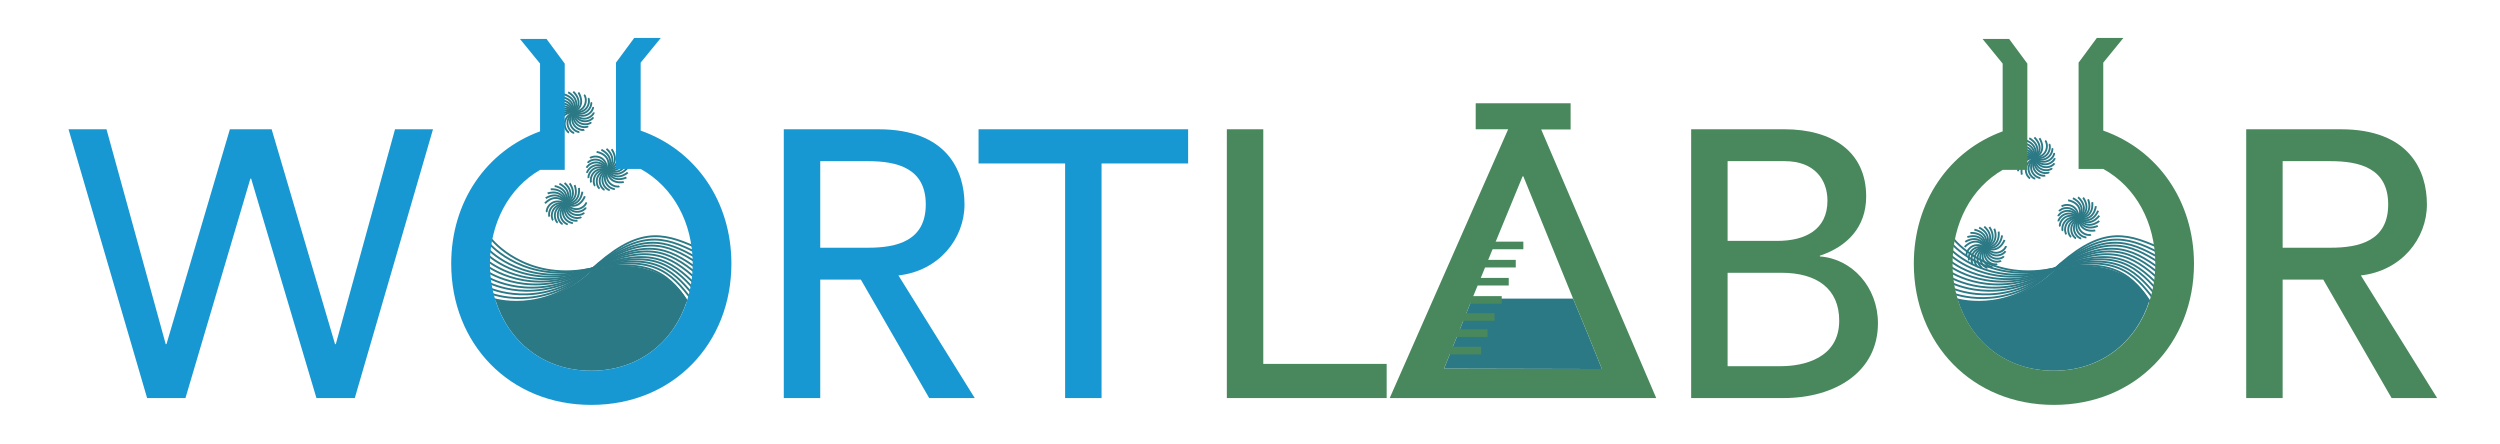 <?xml version="1.0" encoding="utf-8"?>
<!-- Generator: Adobe Illustrator 22.1.0, SVG Export Plug-In . SVG Version: 6.00 Build 0)  -->
<svg version="1.1" xmlns="http://www.w3.org/2000/svg" xmlns:xlink="http://www.w3.org/1999/xlink" x="0px" y="0px"
	 viewBox="0 0 1317 234" style="enable-background:new 0 0 1317 234;" xml:space="preserve">
<style type="text/css">
	.st0{fill:none;stroke:#2C7986;stroke-miterlimit:10;}
	.st1{fill:#2C7986;}
	.st2{fill:#1798D2;}
	.st3{fill:#48885C;}
</style>
<g id="Ebene_2">
	<path class="st0" d="M259,126.2c0,0,17.4,21.9,51,15.6c33.6-6.3,43,2.9,53.9,19.7"/>
	<path class="st0" d="M258.3,128.9c0,0,18.5,20.9,51.7,12.9c33.3-8,43.1,0.7,54.9,16.8"/>
	<path class="st0" d="M257.7,131.8c0,0,19.5,20,52.3,10.2s43.1-1.6,55.7,14"/>
	<path class="st0" d="M257.3,134.6c0,0,20.5,18.9,52.8,7.5s43-3.8,56.3,11.1"/>
	<path class="st0" d="M257,137.5c0,0,21.5,17.8,53.1,4.8s42.7-6,56.8,8.1"/>
	<path class="st0" d="M256.9,140.3c0,0,22.4,16.7,53.3,2s42.3-8.2,57.2,5.2"/>
	<path class="st0" d="M256.9,143.2c0,0,23.2,15.5,53.3-0.8c30.1-16.3,41.9-10.4,57.4,2.2"/>
	<path class="st0" d="M257.1,146.1c0,0,24,14.3,53.2-3.5c29.2-17.8,41.3-12.6,57.4-0.8"/>
	<path class="st0" d="M257.4,148.9c0,0,24.7,13,53-6.3c28.3-19.3,40.6-14.7,57.3-3.8"/>
	<path class="st0" d="M257.9,151.8c0,0,25.3,11.7,52.6-9c27.2-20.7,39.7-16.8,57-6.7"/>
	<path class="st0" d="M258.5,154.6c0,0,25.9,10.4,52-11.7c26.1-22.1,38.8-18.8,56.6-9.7"/>
	<path class="st0" d="M259.3,157.3c0,0,26.4,9,51.3-14.4s37.8-20.8,56-12.6"/>
	<path class="st1" d="M260.9,157.8c6.7,21.8,25.1,37.5,50.6,37.5c25.2,0,43.6-15.4,50.4-36.9c-1-2.2-12.2-24.7-49.5-16.7
		C312.4,141.7,292,164.6,260.9,157.8z"/>
	<path class="st0" d="M1029.4,126.2c0,0,17.4,21.9,51,15.6c33.6-6.3,43,2.9,53.9,19.7"/>
	<path class="st0" d="M1028.7,128.9c0,0,18.5,20.9,51.7,12.9c33.3-8,43.1,0.7,54.9,16.8"/>
	<path class="st0" d="M1028.1,131.8c0,0,19.5,20,52.3,10.2c32.8-9.7,43.1-1.6,55.7,14"/>
	<path class="st0" d="M1027.7,134.6c0,0,20.5,18.9,52.8,7.5c32.3-11.4,43-3.8,56.3,11.1"/>
	<path class="st0" d="M1027.4,137.5c0,0,21.5,17.8,53.1,4.8s42.7-6,56.8,8.1"/>
	<path class="st0" d="M1027.3,140.3c0,0,22.4,16.7,53.3,2s42.3-8.2,57.2,5.2"/>
	<path class="st0" d="M1027.3,143.2c0,0,23.2,15.5,53.3-0.8s41.9-10.4,57.4,2.2"/>
	<path class="st0" d="M1027.5,146.1c0,0,24,14.3,53.2-3.5c29.2-17.8,41.3-12.6,57.4-0.8"/>
	<path class="st0" d="M1027.8,148.9c0,0,24.7,13,53-6.3c28.3-19.3,40.6-14.7,57.3-3.8"/>
	<path class="st0" d="M1028.3,151.8c0,0,25.3,11.7,52.6-9c27.2-20.7,39.7-16.8,57-6.7"/>
	<path class="st0" d="M1028.9,154.6c0,0,25.9,10.4,52-11.7c26.1-22.1,38.8-18.8,56.6-9.7"/>
	<path class="st0" d="M1029.7,157.3c0,0,26.4,9,51.3-14.4c24.9-23.4,37.8-20.8,56-12.6"/>
	<path class="st1" d="M1031.3,157.8c6.7,21.8,25.1,37.5,50.6,37.5c25.2,0,43.6-15.4,50.4-36.9c-1-2.2-12.2-24.7-49.5-16.7
		C1082.9,141.7,1062.4,164.6,1031.3,157.8z"/>
	<polygon class="st1" points="768.4,175.1 760.7,194.2 843.9,194.4 836.2,175.4 828.7,157.3 828.6,157.3 775.5,157.3 775.5,157.5 	
		"/>
	<path class="st0" d="M287.1,107.1c0,0,5.5-6.3,10.9,0c5.4,6.3,10.9,1.2,10.8-0.5"/>
	<path class="st0" d="M287.5,104.4c0,0,6.9-4.7,10.5,2.7s10.2,3.8,10.6,2.2"/>
	<path class="st0" d="M288.5,101.9c0,0,7.9-2.9,9.5,5.3c1.6,8.1,9,6.3,9.7,4.8"/>
	<path class="st0" d="M290.1,99.7c0,0,8.3-0.8,7.9,7.5s7.1,8.3,8.2,7.1"/>
	<path class="st0" d="M292.2,98c0,0,8.3,1.3,5.8,9.2s4.8,9.8,6.2,8.9"/>
	<path class="st0" d="M294.7,96.8c0,0,7.7,3.3,3.3,10.4c-4.4,7,2.2,10.7,3.8,10.2"/>
	<path class="st0" d="M297.4,96.4c0,0,6.6,5.1,0.6,10.9s-0.5,10.9,1.1,10.8"/>
	<path class="st0" d="M300.1,96.6c0,0,5.1,6.6-2.1,10.7s-3.2,10.5-1.6,10.7"/>
	<path class="st0" d="M302.7,97.5c0,0,3.3,7.7-4.7,9.8s-5.7,9.3-4.2,10"/>
	<path class="st0" d="M305,99c0,0,1.3,8.3-7,8.4c-8.3,0.1-7.9,7.6-6.6,8.6"/>
	<path class="st0" d="M306.8,101c0,0-0.8,8.3-8.8,6.4c-8-2-9.5,5.4-8.5,6.7"/>
	<path class="st0" d="M308.1,103.4c0,0-2.9,7.9-10.1,3.9c-7.3-3.9-10.6,2.9-9.9,4.4"/>
	<path class="st0" d="M314.3,80c0,0,8.3,1.3,5.8,9.2c-2.5,7.9,4.8,9.8,6.2,8.9"/>
	<path class="st0" d="M316.8,78.9c0,0,7.7,3.4,3.3,10.4s2.2,10.7,3.8,10.2"/>
	<path class="st0" d="M319.5,78.4c0,0,6.6,5.2,0.6,10.9s-0.6,10.9,1.1,10.8"/>
	<path class="st0" d="M322.2,78.6c0,0,5.1,6.7-2.1,10.7c-7.2,4-3.3,10.4-1.6,10.7"/>
	<path class="st0" d="M324.8,79.5c0,0,3.3,7.7-4.7,9.8s-5.8,9.3-4.2,10"/>
	<path class="st0" d="M327.1,81c0,0,1.3,8.3-7,8.3c-8.3,0-7.9,7.6-6.6,8.6"/>
	<path class="st0" d="M328.9,83.1c0,0-0.8,8.3-8.9,6.3s-9.5,5.4-8.5,6.7"/>
	<path class="st0" d="M330.2,85.5c0,0-2.9,7.9-10.2,3.9s-10.6,2.8-9.9,4.4"/>
	<path class="st0" d="M330.8,88.1c0,0-4.8,6.9-10.8,1.3c-6-5.6-10.9,0.1-10.7,1.7"/>
	<path class="st0" d="M330.7,90.9c0,0-6.3,5.5-10.8-1.5c-4.4-7-10.6-2.6-10.8-1"/>
	<path class="st0" d="M330,93.5c0,0-7.5,3.7-10.1-4.1s-9.6-5.2-10.2-3.6"/>
	<path class="st0" d="M328.6,95.9c0,0-8.2,1.8-8.7-6.5c-0.5-8.3-8-7.4-9-6.1"/>
	<path class="st0" d="M295.4,67.9c0,0-1.9-8.2,6.4-8.8c8.2-0.7,7.3-8.2,5.9-9.1"/>
	<path class="st0" d="M293.5,66c0,0,0.2-8.4,8.4-7s9.1-6.1,8-7.3"/>
	<path class="st0" d="M292,63.7c0,0,2.3-8.1,9.8-4.7c7.5,3.4,10.3-3.6,9.6-5.1"/>
	<path class="st0" d="M291.2,61.1c0,0,4.2-7.2,10.7-2.1s10.9-0.9,10.5-2.6"/>
	<path class="st0" d="M291.1,58.4c0,0,5.9-6,10.9,0.7s10.8,1.8,10.8,0.1"/>
	<path class="st0" d="M291.6,55.7c0,0,7.2-4.3,10.4,3.3c3.2,7.6,10,4.5,10.5,2.8"/>
	<path class="st0" d="M292.8,53.2c0,0,8-2.4,9.2,5.8c1.2,8.2,8.6,6.8,9.4,5.4"/>
	<path class="st0" d="M294.5,51.1c0,0,8.4-0.3,7.5,7.9s6.6,8.7,7.8,7.5"/>
	<path class="st0" d="M296.8,49.6c0,0,8.2,1.8,5.3,9.5s4.2,10.1,5.7,9.2"/>
	<path class="st0" d="M299.3,48.6c0,0,7.5,3.8,2.7,10.5s1.6,10.8,3.2,10.4"/>
	<path class="st0" d="M302,48.3c0,0,6.3,5.5,0,10.9s-1.2,10.9,0.5,10.8"/>
	<path class="st0" d="M304.7,48.7c0,0,4.7,6.9-2.7,10.5s-3.9,10.2-2.2,10.6"/>
	<path class="st0" d="M1035,130.1c0,0,5.5-6.3,10.9,0c5.4,6.3,10.9,1.2,10.8-0.5"/>
	<path class="st0" d="M1035.3,127.4c0,0,6.9-4.7,10.5,2.7c3.6,7.4,10.2,3.8,10.6,2.2"/>
	<path class="st0" d="M1036.4,124.9c0,0,7.9-2.9,9.5,5.3c1.6,8.1,9,6.3,9.7,4.8"/>
	<path class="st0" d="M1038,122.7c0,0,8.3-0.8,7.9,7.5s7.1,8.3,8.2,7.1"/>
	<path class="st0" d="M1040.1,121c0,0,8.3,1.3,5.8,9.2c-2.5,7.9,4.8,9.8,6.2,8.9"/>
	<path class="st0" d="M1042.6,119.9c0,0,7.7,3.3,3.3,10.4c-4.4,7,2.2,10.7,3.8,10.2"/>
	<path class="st0" d="M1045.3,119.4c0,0,6.6,5.1,0.6,10.9c-6,5.7-0.5,10.9,1.1,10.8"/>
	<path class="st0" d="M1048,119.6c0,0,5.1,6.6-2.1,10.7c-7.2,4.1-3.2,10.5-1.6,10.7"/>
	<path class="st0" d="M1050.6,120.5c0,0,3.3,7.7-4.7,9.8s-5.7,9.3-4.2,10"/>
	<path class="st0" d="M1052.9,122c0,0,1.3,8.3-7,8.4s-7.9,7.6-6.6,8.6"/>
	<path class="st0" d="M1054.7,124c0,0-0.8,8.3-8.8,6.4s-9.5,5.4-8.5,6.7"/>
	<path class="st0" d="M1056,126.4c0,0-2.9,7.9-10.1,3.9c-7.3-3.9-10.6,2.9-9.9,4.4"/>
	<path class="st0" d="M1089.5,105.5c0,0,8.3,1.3,5.8,9.2s4.8,9.8,6.2,8.9"/>
	<path class="st0" d="M1092,104.4c0,0,7.7,3.4,3.3,10.4s2.2,10.7,3.8,10.2"/>
	<path class="st0" d="M1094.7,103.9c0,0,6.6,5.2,0.6,10.9s-0.6,10.9,1.1,10.8"/>
	<path class="st0" d="M1097.4,104.1c0,0,5.1,6.7-2.1,10.7c-7.2,4-3.3,10.4-1.6,10.7"/>
	<path class="st0" d="M1100,105c0,0,3.3,7.7-4.7,9.8s-5.8,9.3-4.2,10"/>
	<path class="st0" d="M1102.2,106.5c0,0,1.3,8.3-7,8.3c-8.3,0-7.9,7.6-6.6,8.6"/>
	<path class="st0" d="M1104.1,108.6c0,0-0.8,8.3-8.9,6.3c-8-2-9.5,5.4-8.5,6.7"/>
	<path class="st0" d="M1105.3,111c0,0-2.9,7.9-10.2,3.9c-7.3-4-10.6,2.8-9.9,4.4"/>
	<path class="st0" d="M1105.9,113.6c0,0-4.8,6.9-10.8,1.3c-6-5.6-10.9,0.1-10.7,1.7"/>
	<path class="st0" d="M1105.9,116.4c0,0-6.3,5.5-10.8-1.5c-4.4-7-10.6-2.6-10.8-1"/>
	<path class="st0" d="M1105.1,119c0,0-7.5,3.7-10.1-4.1s-9.6-5.2-10.2-3.6"/>
	<path class="st0" d="M1103.8,121.4c0,0-8.2,1.8-8.7-6.5s-8-7.4-9-6.1"/>
	<path class="st0" d="M1065.1,92c0,0-1.9-8.2,6.4-8.8c8.2-0.7,7.3-8.2,5.9-9.1"/>
	<path class="st0" d="M1063.1,90.2c0,0,0.2-8.4,8.4-7c8.2,1.4,9.1-6.1,8-7.3"/>
	<path class="st0" d="M1061.7,87.9c0,0,2.3-8.1,9.8-4.7c7.5,3.4,10.3-3.6,9.6-5.1"/>
	<path class="st0" d="M1060.9,85.3c0,0,4.2-7.2,10.7-2.1s10.9-0.9,10.5-2.6"/>
	<path class="st0" d="M1060.7,82.5c0,0,5.9-6,10.9,0.7c5,6.6,10.8,1.8,10.8,0.1"/>
	<path class="st0" d="M1061.3,79.9c0,0,7.2-4.3,10.4,3.3s10,4.5,10.5,2.8"/>
	<path class="st0" d="M1062.4,77.4c0,0,8-2.4,9.2,5.8s8.6,6.8,9.4,5.4"/>
	<path class="st0" d="M1064.2,75.3c0,0,8.4-0.3,7.5,7.9s6.6,8.7,7.8,7.5"/>
	<path class="st0" d="M1066.4,73.7c0,0,8.2,1.8,5.3,9.5s4.2,10.1,5.7,9.2"/>
	<path class="st0" d="M1069,72.8c0,0,7.5,3.8,2.7,10.5c-4.8,6.8,1.6,10.8,3.2,10.4"/>
	<path class="st0" d="M1071.7,72.4c0,0,6.3,5.5,0,10.9c-6.3,5.4-1.2,10.9,0.5,10.8"/>
	<path class="st0" d="M1074.4,72.8c0,0,4.7,6.9-2.7,10.5s-3.9,10.2-2.2,10.6"/>
</g>
<g id="Ebene_1">
	<g>
		<path class="st2" d="M36.1,68.1h20l31.2,113.2h0.4l33.4-113.2h22l33.4,113.2h0.4l31.2-113.2h20l-41.2,141.6h-20.2L132.3,94.1h-0.4
			L97.7,209.7H77.5L36.1,68.1z"/>
		<path class="st2" d="M412.9,68.1h49.8c36.2,0,45.4,21.8,45.4,39.6c0,18-13.4,35-34.8,37.4l40.2,64.6h-24l-36-62.4h-21.4v62.4
			h-19.2V68.1z M432.1,130.5h25.2c15.2,0,30.4-3.6,30.4-22.8s-15.2-22.8-30.4-22.8h-25.2V130.5z"/>
		<path class="st2" d="M561.1,86.1h-45.6v-18h110.4v18h-45.6v123.6h-19.2V86.1z"/>
		<path class="st3" d="M646.3,68.1h19.2v123.6h65v18h-84.2V68.1z"/>
		<path class="st3" d="M890.9,68.1h49.2c24.6,0,43,11.4,43,35.4c0,16.2-10,26.4-24.4,31.2v0.4c17,1.2,30.6,16.2,30.6,35.2
			c0,25.4-22.2,39.4-49.8,39.4h-48.6V68.1z M910.1,126.9h26.2c14.6,0,26.4-5.8,26.4-21.2c0-11.2-7-20.8-22.4-20.8h-30.2V126.9z
			 M910.1,192.9h28.2c11.6,0,30.6-4,30.6-24c0-16.8-11.8-25.2-30.4-25.2h-28.4V192.9z"/>
		<path class="st3" d="M1183.3,68.1h49.8c36.2,0,45.4,21.8,45.4,39.6c0,18-13.4,35-34.8,37.4l40.2,64.6h-24l-36-62.4h-21.4v62.4
			h-19.2V68.1z M1202.5,130.5h25.2c15.2,0,30.4-3.6,30.4-22.8s-15.2-22.8-30.4-22.8h-25.2V130.5z"/>
	</g>
	<path class="st2" d="M337.5,68.8V33l10.6-13h-14l-9.6,13v56h13c17.2,9.5,27.4,28.3,27.4,49.9c0,31-21,56.4-53.4,56.4
		s-53.4-25.4-53.4-56.4c0-21.2,9.8-39.8,26.4-49.4v0h13v-56l-9.6-13h-14l10.6,13v35.7c-28.4,10.4-46.8,37.2-46.8,69.7
		c0,42,30.6,74.4,73.8,74.4s73.8-32.4,73.8-74.4C385.3,106,366.5,79,337.5,68.8z"/>
	<path class="st3" d="M1108,68.8V33l10.6-13h-14l-9.6,13v56h13c17.2,9.5,27.4,28.3,27.4,49.9c0,31-21,56.4-53.4,56.4
		s-53.4-25.4-53.4-56.4c0-21.2,9.8-39.8,26.4-49.4v0h13v-56l-9.6-13h-14l10.6,13v35.7c-28.4,10.4-46.8,37.2-46.8,69.7
		c0,42,30.6,74.4,73.8,74.4s73.8-32.4,73.8-74.4C1155.7,106,1136.9,79,1108,68.8z"/>
	<rect x="774.5" y="156" class="st3" width="16.6" height="4"/>
	<rect x="778.2" y="146.4" class="st3" width="16.6" height="4"/>
	<rect x="781.9" y="136.9" class="st3" width="16.6" height="4"/>
	<rect x="785.9" y="127.3" class="st3" width="16.6" height="4"/>
	<rect x="770.7" y="165" class="st3" width="16.6" height="4"/>
	<rect x="767" y="173.5" class="st3" width="16.6" height="4"/>
	<rect x="763.6" y="182.7" class="st3" width="16.6" height="4"/>
	<path class="st3" d="M872.5,209.7L811.9,68.2h15.5V54.4h-50v13.7h17.1l-62.4,141.6H872.5z M768.4,175.1l7.1-17.6l26.6-64.6h0.4
		l26.2,64.4l7.5,18.1l7.7,19l-83.2-0.2L768.4,175.1z"/>
</g>
</svg>
